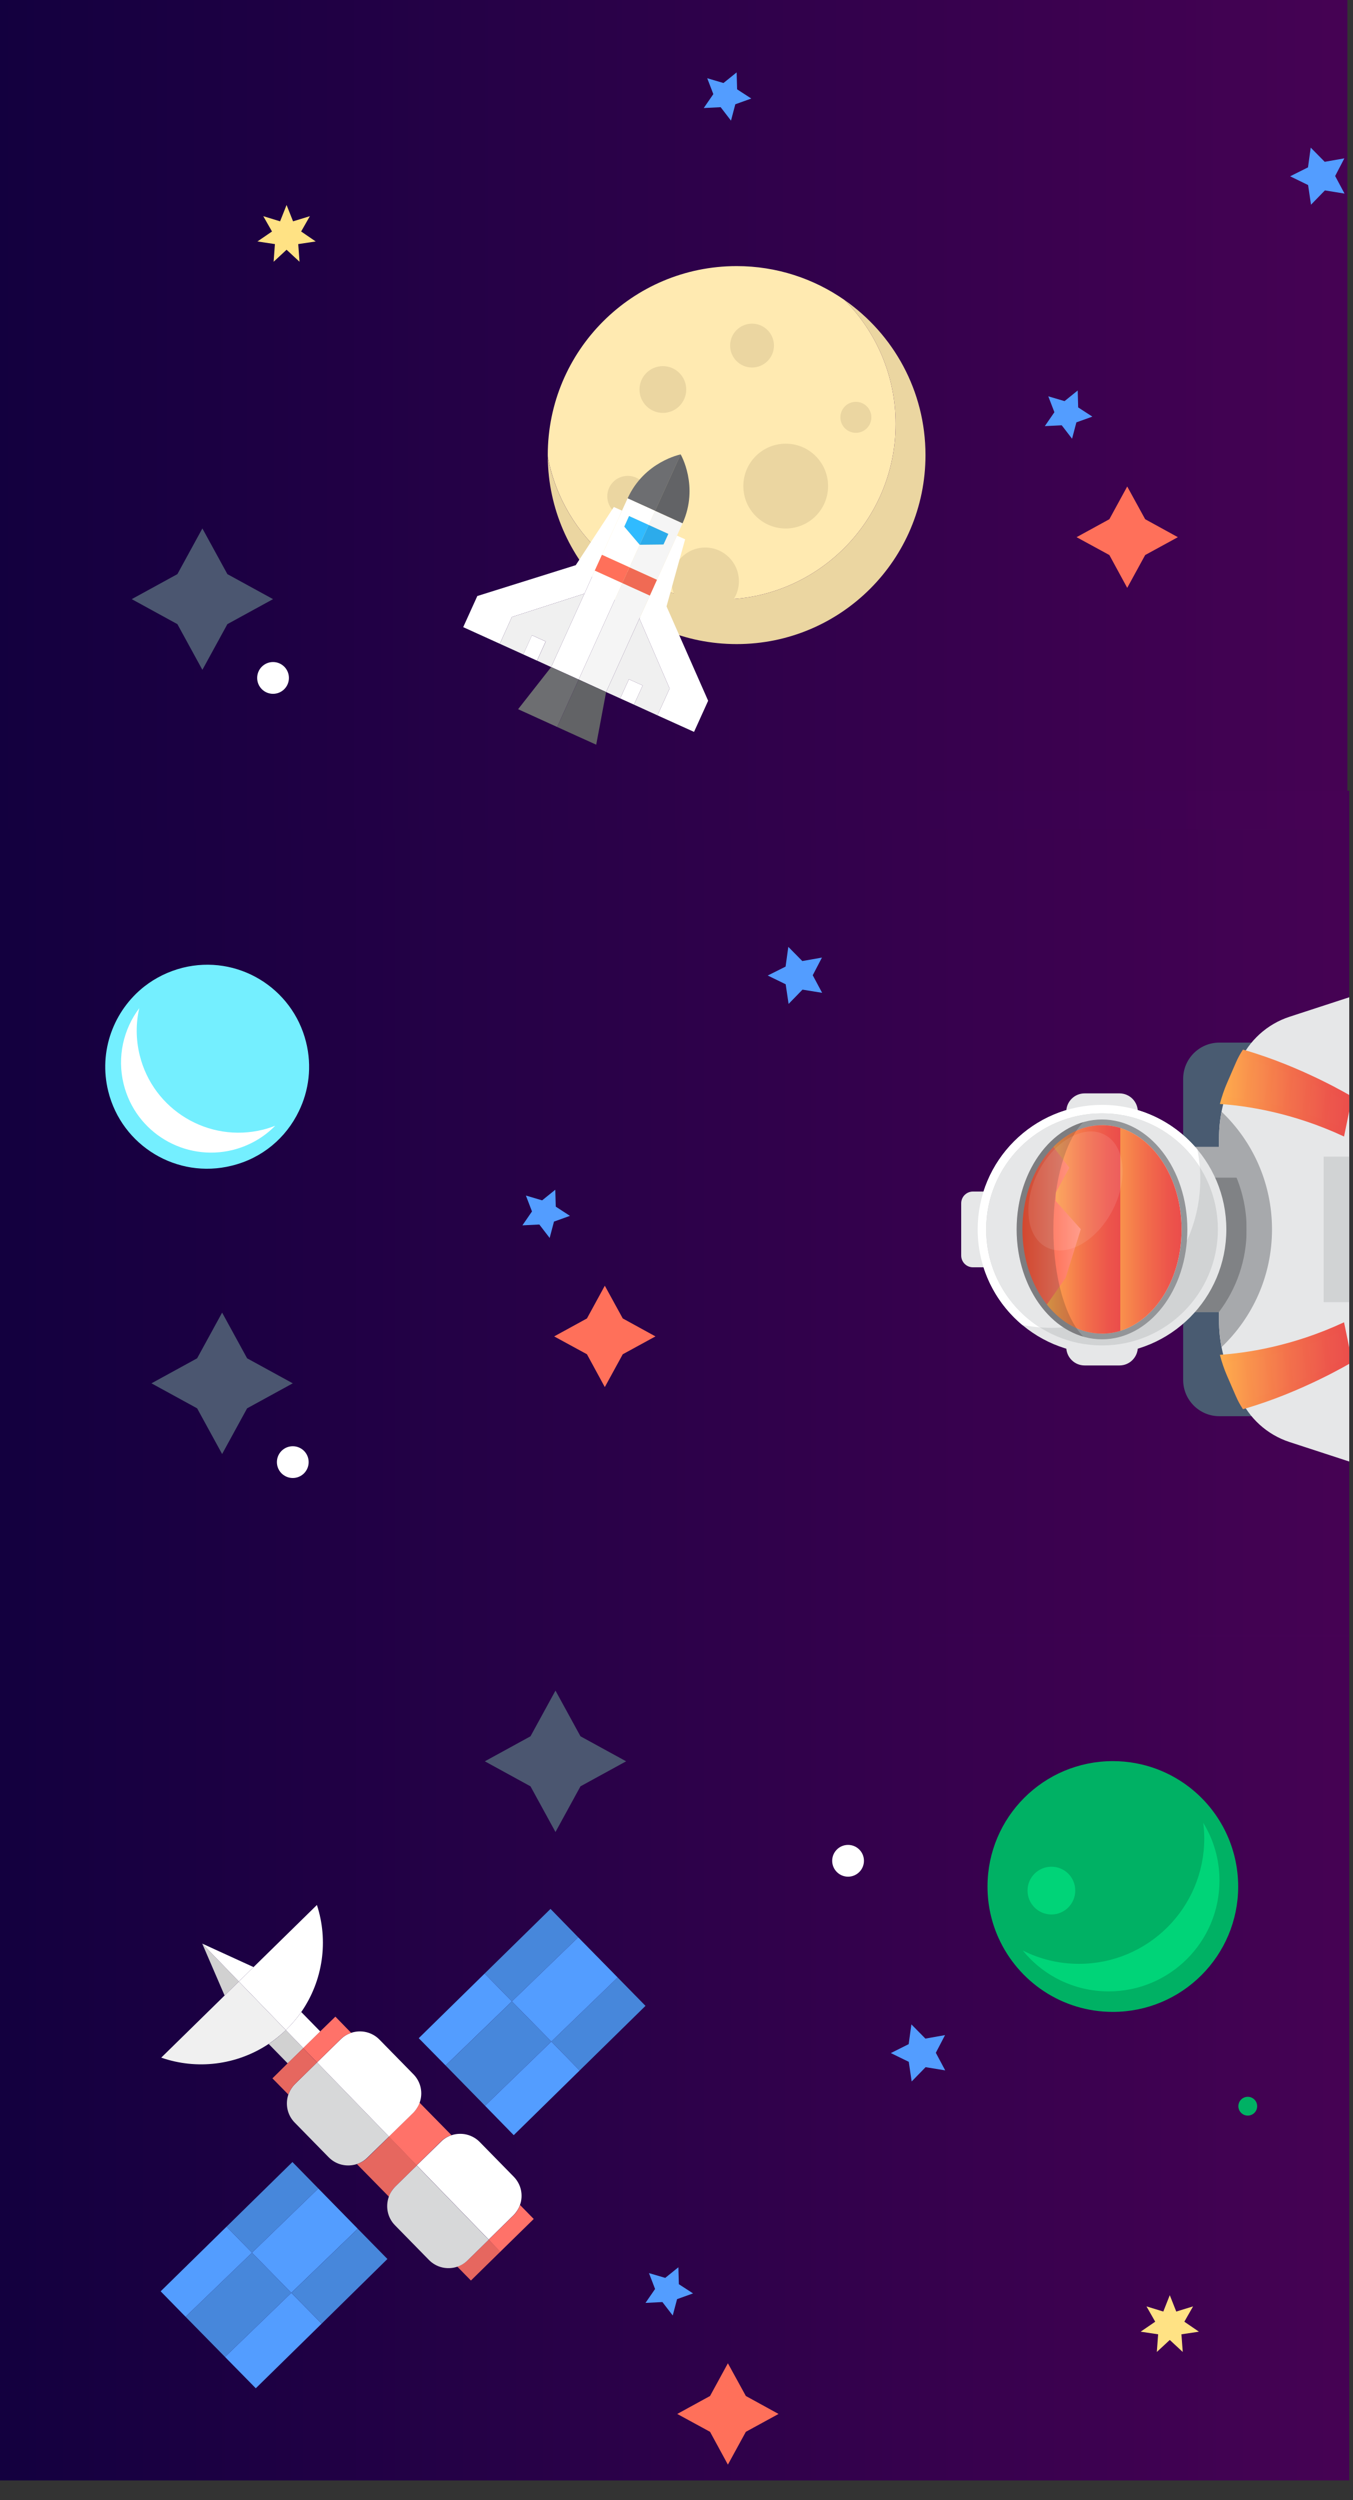 <svg width="1440" height="2659" viewBox="0 0 1440 2659" fill="none" xmlns="http://www.w3.org/2000/svg">
<rect x="0" y="0" width="1440" height="2659" fill="#333333" stroke="none"/>
<rect x="-4" y="1738" width="1440" height="900" fill="url(#paint0_linear)"/>
<path d="M615.391 2060.38L585.914 2030.17L515.794 2098.92L544.825 2128.53L615.391 2060.38Z" fill="#4787DB"/>
<path d="M515.794 2098.92L445.674 2167.67L474.258 2196.69L544.824 2128.53L515.794 2098.92Z" fill="#539DFF"/>
<path d="M616.879 2202.05L686.999 2133.29L657.373 2103.09L586.807 2171.24L616.879 2202.05Z" fill="#4787DB"/>
<path d="M544.824 2128.53L474.258 2196.69L516.241 2239.55L586.807 2171.24L544.824 2128.53Z" fill="#4787DB"/>
<path d="M544.824 2128.53L586.807 2171.24L657.374 2103.09L615.391 2060.38L544.824 2128.53Z" fill="#539DFF"/>
<path d="M516.24 2239.55L546.76 2270.8L616.88 2202.05L586.807 2171.24L516.24 2239.55Z" fill="#539DFF"/>
<path d="M338.782 2327.5L311.24 2299.37L241.12 2368.12L268.215 2395.8L338.782 2327.5Z" fill="#4787DB"/>
<path d="M268.216 2395.8L197.5 2463.96L239.483 2506.67L310.049 2438.51L268.216 2395.8Z" fill="#4787DB"/>
<path d="M241.12 2368.12L171 2436.87L197.5 2463.96L268.215 2395.8L241.12 2368.12Z" fill="#539DFF"/>
<path d="M268.215 2395.8L310.049 2438.51L380.764 2370.35L338.781 2327.5L268.215 2395.8Z" fill="#539DFF"/>
<path d="M239.482 2506.67L272.235 2540L342.355 2471.25L310.049 2438.51L239.482 2506.67Z" fill="#539DFF"/>
<path d="M342.355 2471.25L412.326 2402.5L380.764 2370.35L310.049 2438.51L342.355 2471.25Z" fill="#4787DB"/>
<path d="M520.111 2381.96L497.929 2403.69C494.654 2406.96 490.634 2409.19 486.614 2410.53L501.204 2425.41L532.617 2394.61L520.111 2381.96Z" fill="#E6675F"/>
<path d="M546.313 2356.22L520.111 2381.96L532.468 2394.76L568.049 2359.94L553.459 2345.06C551.971 2349.07 549.737 2352.94 546.313 2356.22Z" fill="#FF7269"/>
<path d="M439.421 2247.28L413.814 2272.29L443.441 2302.94L469.196 2277.64C472.471 2274.37 476.491 2272.14 480.51 2270.8L446.269 2235.98C445.227 2240.14 442.845 2244.01 439.421 2247.28Z" fill="#FF7269"/>
<path d="M420.961 2325.26L443.738 2302.94L414.112 2272.29L391.186 2294.76C387.91 2298.03 383.891 2300.26 379.871 2301.6L414.112 2336.42C415.303 2332.41 417.536 2328.54 420.961 2325.26Z" fill="#E6675F"/>
<path d="M520.112 2381.96L443.59 2303.09L420.812 2325.41C417.537 2328.69 415.155 2332.55 413.666 2336.72C410.242 2346.84 412.326 2358.45 420.366 2366.63L456.542 2403.54C464.581 2411.72 476.194 2414.1 486.317 2410.83C490.486 2409.49 494.356 2407.26 497.632 2403.98L520.112 2381.96Z" fill="#D7D8D9"/>
<path d="M443.59 2302.94L520.111 2381.81L546.313 2356.07C549.589 2352.79 551.971 2348.92 553.459 2344.91C557.032 2334.79 554.799 2323.18 546.76 2314.99L510.584 2278.09C502.544 2269.9 490.932 2267.52 480.809 2270.8C476.64 2272.14 472.769 2274.37 469.494 2277.64L443.59 2302.94Z" fill="white"/>
<path d="M413.964 2272.29L337.442 2193.41L314.069 2216.33C310.794 2219.61 308.412 2223.47 306.923 2227.49C303.499 2237.61 305.583 2249.22 313.622 2257.4L349.799 2294.31C357.838 2302.49 369.45 2304.88 379.574 2301.6C383.742 2300.26 387.613 2298.03 390.888 2294.76L413.964 2272.29Z" fill="#D7D8D9"/>
<path d="M337.442 2193.41L413.964 2272.29L439.57 2247.28C442.846 2244.01 445.228 2240.14 446.716 2235.98C450.289 2225.86 448.056 2214.25 440.017 2206.06L403.841 2169.16C395.801 2160.97 384.189 2158.59 374.066 2161.87C369.897 2163.21 366.026 2165.44 362.751 2168.71L337.442 2193.41Z" fill="white"/>
<path d="M215.216 2067.07L239.036 2122.28L254.221 2107.4L215.216 2067.07Z" fill="#D1D1D1"/>
<path d="M269.853 2092.07L215.216 2067.07L254.221 2107.4L269.853 2092.07Z" fill="white"/>
<path d="M304.243 2159.04C298.437 2164.54 292.333 2169.6 285.932 2173.77L306.179 2194.46L322.853 2178.24L304.243 2159.04Z" fill="#D1D1D1"/>
<path d="M304.243 2159.04L322.853 2178.24L340.866 2160.53L320.619 2139.84C316.004 2146.39 310.794 2152.64 304.839 2158.44C304.69 2158.74 304.392 2158.89 304.243 2159.04Z" fill="white"/>
<path d="M337.442 2193.41L362.453 2168.86C365.728 2165.59 369.748 2163.35 373.767 2162.02L356.944 2144.75L340.717 2160.53L322.703 2178.24L337.442 2193.41Z" fill="#FF7269"/>
<path d="M314.069 2216.33L337.442 2193.41L322.704 2178.24L306.03 2194.46L289.951 2210.38L306.923 2227.64C308.412 2223.47 310.794 2219.61 314.069 2216.33Z" fill="#E6675F"/>
<path d="M304.243 2159.04C304.392 2158.89 304.689 2158.74 304.838 2158.44C310.793 2152.64 316.004 2146.39 320.619 2139.84C343.992 2106.21 349.649 2063.8 337.293 2026L269.853 2092.07L254.221 2107.4L304.243 2159.04Z" fill="white"/>
<path d="M254.221 2107.4L239.036 2122.28L171.596 2188.35C209.261 2201.45 251.69 2196.54 285.932 2173.77C292.333 2169.46 298.437 2164.54 304.243 2159.04L254.221 2107.4Z" fill="#F0F0F0"/>
<g clip-path="url(#clip0)">
<path d="M1269.9 1904C1246.7 1884.6 1216.9 1873 1184.4 1873C1110.7 1873 1051 1932.7 1051 2006.4C1051 2025.9 1055.2 2044.4 1062.7 2061C1083.6 2107.4 1130.2 2139.7 1184.4 2139.7C1258.1 2139.7 1317.8 2080 1317.8 2006.3C1317.7 1965.2 1299.1 1928.4 1269.9 1904Z" fill="#00B164"/>
<path d="M1180 2117.9C1245.1 2117.9 1297.9 2065.1 1297.9 2000C1297.9 1977.5 1291.6 1956.5 1280.6 1938.6C1281.3 1944 1281.7 1949.6 1281.7 1955.2C1281.7 2028.9 1222 2088.6 1148.3 2088.6C1126.8 2088.6 1106.5 2083.5 1088.5 2074.4C1110.1 2100.9 1143 2117.9 1180 2117.9Z" fill="#00D478"/>
<path d="M1144.4 2010.7C1144.4 2024.7 1133 2036.1 1119 2036.1C1105 2036.1 1093.6 2024.7 1093.6 2010.7C1093.6 1996.7 1105 1985.3 1119 1985.3C1133.1 1985.3 1144.4 1996.6 1144.4 2010.7Z" fill="#00D478"/>
</g>
<g clip-path="url(#clip1)">
<path d="M722 2411.3L722.5 2429.3L737.6 2439.1L720.6 2445.2L716 2462.6L705 2448.3L687 2449.2L697.2 2434.4L690.7 2417.5L708 2422.6L722 2411.3Z" fill="#539DFF"/>
<path d="M970 2153L984.9 2168.1L1005.8 2164.4L996 2183.2L1006 2201.9L985.1 2198.5L970.3 2213.7L967.2 2192.8L948.1 2183.5L967.1 2174L970 2153Z" fill="#539DFF"/>
<path d="M774.7 2513.4L793.8 2548.2L828.6 2567.3L793.8 2586.3L774.7 2621.2L755.7 2586.3L720.8 2567.3L755.7 2548.2L774.7 2513.4Z" fill="#FF705A"/>
</g>
<g clip-path="url(#clip2)">
<path d="M902.6 1995.9C911.934 1995.9 919.5 1988.33 919.5 1979C919.5 1969.67 911.934 1962.1 902.6 1962.1C893.267 1962.1 885.7 1969.67 885.7 1979C885.7 1988.33 893.267 1995.9 902.6 1995.9Z" fill="white"/>
</g>
<path d="M591.2 1798L617.8 1846.6L666.4 1873.2L617.8 1899.8L591.2 1948.4L564.6 1899.8L516 1873.2L564.6 1846.6L591.2 1798Z" fill="#4B5670"/>
<path d="M1328 2250C1333.52 2250 1338 2245.52 1338 2240C1338 2234.48 1333.52 2230 1328 2230C1322.48 2230 1318 2234.48 1318 2240C1318 2245.52 1322.48 2250 1328 2250Z" fill="#00B164"/>
<path d="M1245 2441L1251.9 2458.4L1269.8 2452.9L1260.5 2469.2L1276 2479.8L1257.4 2482.6L1258.8 2501.4L1245 2488.6L1231.2 2501.4L1232.6 2482.6L1214 2479.8L1229.5 2469.2L1220.2 2452.9L1238.1 2458.4L1245 2441Z" fill="#FFE284"/>
<rect x="-4" y="841" width="1440" height="900" fill="url(#paint1_linear)"/>
<g clip-path="url(#clip3)">
<g clip-path="url(#clip4)">
<path d="M1490 1108.84L1297.75 1108.84C1276.48 1108.84 1259.23 1126.1 1259.23 1147.38L1259.23 1467.62C1259.23 1488.9 1276.48 1506.16 1297.75 1506.16L1490 1506.16L1490 1108.84Z" fill="#495B71"/>
<path d="M1490 1043L1372.5 1081.33C1348.52 1089.15 1329.03 1106.88 1318.98 1130.04L1309.61 1151.62C1301.54 1170.22 1297.38 1190.23 1297.38 1210.5L1297.38 1307.5L1297.38 1404.5C1297.38 1424.77 1301.54 1444.82 1309.61 1463.38L1318.98 1484.96C1329.03 1508.12 1348.52 1525.85 1372.5 1533.67L1490 1572L1490 1043Z" fill="#E6E7E8"/>
<path d="M1164.98 1219.66L1164.98 1395.34L1326.86 1395.34L1326.86 1219.66L1164.98 1219.66Z" fill="#A7A9AC"/>
<path d="M1164.98 1252.49L1164.98 1395.34L1326.86 1395.34L1326.86 1252.49L1164.98 1252.49Z" fill="#808285"/>
<path d="M1057.43 1279.78L1057.43 1335.26C1057.43 1342.21 1051.82 1347.82 1044.88 1347.82L1035.55 1347.82C1028.61 1347.82 1023 1342.21 1023 1335.26L1023 1279.78C1023 1272.83 1028.61 1267.22 1035.55 1267.22L1044.88 1267.22C1051.82 1267.18 1057.43 1272.83 1057.43 1279.78Z" fill="#E6E7E8"/>
<path d="M1210.99 1182.38L1210.99 1432.66C1210.99 1443.44 1202.23 1452.2 1191.46 1452.2L1154.35 1452.2C1143.57 1452.2 1134.82 1443.44 1134.82 1432.66L1134.82 1182.38C1134.82 1171.59 1143.57 1162.84 1154.35 1162.84L1191.46 1162.84C1202.23 1162.84 1210.99 1171.56 1210.99 1182.38Z" fill="#E6E7E8"/>
<path d="M1305.2 1307.5C1305.2 1234.36 1245.95 1175.07 1172.87 1175.07C1099.79 1175.07 1040.54 1234.36 1040.54 1307.5C1040.54 1380.64 1099.79 1439.93 1172.87 1439.93C1245.95 1439.93 1305.2 1380.64 1305.2 1307.5Z" fill="#E6E7E8"/>
<path d="M1172.87 1175.07C1099.78 1175.07 1040.54 1234.35 1040.54 1307.5C1040.54 1348.29 1058.95 1384.77 1087.95 1409.06C1138.11 1419.16 1192.25 1404.71 1231.13 1365.81C1270.01 1326.9 1284.44 1272.72 1274.35 1222.52C1250.08 1193.49 1213.63 1175.07 1172.87 1175.07Z" fill="white"/>
<path d="M1296.19 1307.5C1296.19 1239.34 1240.98 1184.08 1172.87 1184.08C1104.76 1184.08 1049.54 1239.34 1049.54 1307.5C1049.54 1375.66 1104.76 1430.92 1172.87 1430.92C1240.98 1430.92 1296.19 1375.66 1296.19 1307.5Z" fill="#D1D3D4"/>
<path d="M1172.87 1184.08C1104.77 1184.08 1049.54 1239.35 1049.54 1307.5C1049.54 1351.29 1072.37 1389.77 1106.72 1411.7C1151.28 1415.21 1197.03 1399.94 1231.13 1365.81C1265.2 1331.71 1280.5 1285.89 1276.99 1241.3C1255.11 1206.92 1216.66 1184.08 1172.87 1184.08Z" fill="#E6E7E8"/>
<path d="M1263.71 1307.5C1263.71 1242.94 1223.04 1190.6 1172.87 1190.6C1122.69 1190.6 1082.02 1242.94 1082.02 1307.5C1082.02 1372.06 1122.69 1424.4 1172.87 1424.4C1223.04 1424.4 1263.71 1372.06 1263.71 1307.5Z" fill="#939598"/>
<path d="M1257.57 1307.5C1257.57 1246.31 1219.65 1196.71 1172.87 1196.71C1126.09 1196.71 1088.17 1246.31 1088.17 1307.5C1088.17 1368.69 1126.09 1418.29 1172.87 1418.29C1219.65 1418.29 1257.57 1368.69 1257.57 1307.5Z" fill="url(#paint2_linear)"/>
<path d="M1172.87 1418.29C1219.67 1418.29 1257.57 1368.7 1257.57 1307.5C1257.57 1246.3 1219.63 1196.71 1172.87 1196.71L1172.87 1418.29Z" fill="url(#paint3_linear)"/>
<path d="M1172.87 1196.71C1153.41 1196.71 1135.47 1205.33 1121.15 1219.77L1138.15 1241.92L1123.65 1268.38L1123.65 1277.31L1150.3 1307.28L1134.24 1358.93L1114.21 1387.41C1129.43 1406.56 1150.12 1418.32 1172.9 1418.32C1179.59 1418.32 1186.1 1417.31 1192.36 1415.39L1192.36 1414.63L1192.36 1275.58L1192.36 1259.65L1192.36 1199.64C1186.07 1197.73 1179.56 1196.71 1172.87 1196.71Z" fill="url(#paint4_linear)"/>
<path opacity="0.2" d="M1153.16 1421.65C1134.35 1403.16 1121.12 1359.04 1121.12 1307.5C1121.12 1255.96 1134.35 1211.84 1153.16 1193.35C1112.47 1204.93 1082.02 1251.62 1082.02 1307.5C1082.02 1363.38 1112.47 1410.04 1153.16 1421.65Z" fill="#231F20"/>
<path opacity="0.1" d="M1175.58 1206.74C1153.78 1195.46 1122.25 1213.12 1105.17 1246.18C1088.1 1279.25 1091.93 1315.2 1113.74 1326.48C1135.54 1337.76 1167.07 1320.1 1184.15 1287.04C1201.22 1253.97 1197.39 1218.02 1175.58 1206.74Z" fill="white"/>
<path d="M1300.1 1432.69C1333.19 1401.24 1353.8 1356.8 1353.8 1307.5C1353.8 1258.2 1333.19 1213.76 1300.1 1182.31C1298.29 1191.57 1297.38 1201.02 1297.38 1210.5L1297.38 1219.62C1315.87 1244.05 1326.82 1274.49 1326.82 1307.46C1326.82 1340.44 1315.87 1370.87 1297.38 1395.3L1297.38 1404.5C1297.38 1413.98 1298.29 1423.43 1300.1 1432.69Z" fill="#A7A9AC"/>
<path d="M1439.15 1448.62L1430.47 1406.27C1375.14 1432.11 1325.23 1439.1 1298.33 1440.87C1300.28 1448.54 1302.85 1456.07 1306.03 1463.38L1315.4 1484.96C1317.49 1489.81 1320.02 1494.4 1322.88 1498.71C1385.63 1480.9 1439.15 1448.62 1439.15 1448.62Z" fill="url(#paint5_linear)"/>
<g opacity="0.1">
<path opacity="0.1" d="M1323.46 1446.26C1317.09 1447.17 1311.24 1447.78 1305.99 1448.26L1309.54 1471.53L1315.36 1484.96C1316.34 1487.24 1317.42 1489.44 1318.61 1491.61C1322.41 1490.57 1326.17 1489.44 1329.86 1488.32L1323.46 1446.26Z" fill="white"/>
<path opacity="0.1" d="M1371.78 1436.24L1377.02 1470.8C1380.24 1469.43 1383.31 1468.09 1386.21 1466.75C1387.73 1466.06 1389.21 1465.37 1390.65 1464.72L1385.7 1432.11C1380.96 1433.63 1376.33 1435.01 1371.78 1436.24Z" fill="white"/>
<path opacity="0.1" d="M1329.9 1445.29L1336.12 1486.29C1341.25 1484.63 1346.24 1482.89 1351.09 1481.12L1345.23 1442.54C1339.77 1443.62 1334.67 1444.53 1329.9 1445.29Z" fill="white"/>
<path opacity="0.1" d="M1392.03 1430.12L1396.84 1461.86C1401.87 1459.48 1406.53 1457.16 1410.73 1455.02L1406.21 1425.09C1401.4 1426.9 1396.66 1428.57 1392.03 1430.12Z" fill="white"/>
<path opacity="0.1" d="M1416.84 1451.87C1422.55 1448.87 1427.07 1446.37 1430.18 1444.6L1424.65 1417.6C1420.53 1419.41 1416.44 1421.07 1412.39 1422.67L1416.84 1451.87Z" fill="white"/>
<path opacity="0.1" d="M1351.63 1441.2L1357.35 1478.8C1362.05 1476.99 1366.57 1475.22 1370.87 1473.41L1365.48 1437.9C1360.67 1439.13 1356.04 1440.22 1351.63 1441.2Z" fill="white"/>
</g>
<path d="M1439.15 1166.38L1430.47 1208.73C1375.14 1182.89 1325.23 1175.9 1298.33 1174.13C1300.28 1166.46 1302.85 1158.93 1306.03 1151.62L1315.4 1130.04C1317.49 1125.19 1320.02 1120.6 1322.88 1116.29C1385.63 1134.1 1439.15 1166.38 1439.15 1166.38Z" fill="url(#paint6_linear)"/>
<g opacity="0.1">
<path opacity="0.1" d="M1323.46 1168.74C1317.09 1167.83 1311.24 1167.22 1305.99 1166.74L1309.54 1143.47L1315.36 1130.04C1316.34 1127.76 1317.42 1125.56 1318.61 1123.39C1322.41 1124.43 1326.17 1125.56 1329.86 1126.68L1323.46 1168.74Z" fill="white"/>
<path opacity="0.1" d="M1371.78 1178.76L1377.02 1144.2C1380.24 1145.57 1383.31 1146.91 1386.21 1148.25C1387.73 1148.94 1389.21 1149.63 1390.65 1150.28L1385.7 1182.89C1380.96 1181.37 1376.33 1179.99 1371.78 1178.76Z" fill="white"/>
<path opacity="0.1" d="M1329.9 1169.71L1336.12 1128.71C1341.25 1130.37 1346.24 1132.11 1351.09 1133.88L1345.23 1172.46C1339.77 1171.38 1334.67 1170.47 1329.9 1169.71Z" fill="white"/>
<path opacity="0.1" d="M1392.03 1184.88L1396.84 1153.14C1401.87 1155.52 1406.53 1157.84 1410.73 1159.98L1406.21 1189.91C1401.4 1188.1 1396.66 1186.43 1392.03 1184.88Z" fill="white"/>
<path opacity="0.1" d="M1416.84 1163.13C1422.55 1166.13 1427.07 1168.63 1430.18 1170.4L1424.65 1197.4C1420.53 1195.59 1416.44 1193.93 1412.39 1192.33L1416.84 1163.13Z" fill="white"/>
<path opacity="0.1" d="M1351.63 1173.8L1357.35 1136.2C1362.05 1138.01 1366.57 1139.78 1370.87 1141.59L1365.48 1177.1C1360.67 1175.87 1356.04 1174.78 1351.63 1173.8Z" fill="white"/>
</g>
<path d="M1408.77 1230.12L1408.77 1384.88L1490 1384.88L1490 1230.12L1408.77 1230.12Z" fill="#D1D3D4"/>
</g>
</g>
<g clip-path="url(#clip5)">
<path d="M591 1265.3L591.5 1283.3L606.6 1293.1L589.6 1299.2L585 1316.6L574 1302.3L556 1303.2L566.2 1288.4L559.7 1271.5L577 1276.6L591 1265.3Z" fill="#539DFF"/>
<path d="M839 1007L853.9 1022.1L874.8 1018.4L865 1037.2L875 1055.9L854.1 1052.5L839.3 1067.7L836.2 1046.8L817.1 1037.5L836.1 1028L839 1007Z" fill="#539DFF"/>
<path d="M643.7 1367.4L662.8 1402.2L697.6 1421.3L662.8 1440.3L643.7 1475.2L624.7 1440.3L589.8 1421.3L624.7 1402.2L643.7 1367.4Z" fill="#FF705A"/>
</g>
<g clip-path="url(#clip6)">
<path d="M318.023 1181.92C328.807 1159.86 332.187 1134.09 325.749 1108.32C311.263 1050.18 252.514 1014.74 194.409 1029.24C179.119 1033.1 165.276 1040.03 153.527 1049.21C121.014 1074.82 104.596 1117.98 115.219 1160.66C129.705 1218.81 188.454 1254.24 246.559 1239.75C279.233 1231.85 304.503 1209.95 318.023 1181.92Z" fill="#74EFFF"/>
<path d="M131.637 1153.09C144.352 1204.47 196.341 1235.72 247.846 1223C265.552 1218.49 281.003 1209.47 292.914 1197.23C288.729 1198.84 284.544 1200.29 280.038 1201.41C221.933 1215.91 163.023 1180.48 148.698 1122.33C144.513 1105.42 144.513 1088.35 148.215 1072.24C131.476 1094.47 124.394 1123.94 131.637 1153.09Z" fill="white"/>
</g>
<g clip-path="url(#clip7)">
<path d="M236.4 1396L263 1444.6L311.6 1471.2L263 1497.8L236.4 1546.4L209.8 1497.8L161.2 1471.2L209.8 1444.6L236.4 1396Z" fill="#4B5670"/>
<path d="M311.6 1571.9C320.934 1571.9 328.5 1564.33 328.5 1555C328.5 1545.67 320.934 1538.1 311.6 1538.1C302.267 1538.1 294.7 1545.67 294.7 1555C294.7 1564.33 302.267 1571.9 311.6 1571.9Z" fill="white"/>
</g>
<rect x="-6" y="-18" width="1440" height="900" fill="url(#paint7_linear)"/>
<g clip-path="url(#clip8)">
<path d="M898.77 319.052C932.394 352.824 953.216 399.398 953.216 450.827C953.216 553.981 869.56 637.637 766.407 637.637C675.321 637.637 599.464 572.375 582.983 486.07C584.087 596.14 673.629 685.02 783.992 685.02C895.017 685.02 985 595.037 985 484.01C985 415.658 950.861 355.325 898.77 319.052Z" fill="#EBD6A1"/>
<path d="M766.407 637.637C869.56 637.637 953.216 553.981 953.216 450.827C953.216 399.398 932.394 352.824 898.77 319.052C866.249 296.391 826.666 283 783.992 283C672.966 283 582.983 372.984 582.983 484.01C582.983 484.672 583.057 485.334 583.057 486.07C599.464 572.375 675.321 637.637 766.407 637.637Z" fill="#FFEAB1"/>
<path d="M881.333 516.972C881.333 541.915 861.099 562.074 836.231 562.074C811.289 562.074 791.129 541.841 791.129 516.972C791.129 492.03 811.362 471.87 836.231 471.87C861.099 471.796 881.333 492.03 881.333 516.972Z" fill="#EBD6A1"/>
<path d="M668.11 549.64C680.138 549.64 689.889 539.889 689.889 527.862C689.889 515.834 680.138 506.083 668.11 506.083C656.083 506.083 646.332 515.834 646.332 527.862C646.332 539.889 656.083 549.64 668.11 549.64Z" fill="#EBD6A1"/>
<path d="M750.588 653.971C770.377 653.971 786.419 637.929 786.419 618.14C786.419 598.35 770.377 582.308 750.588 582.308C730.799 582.308 714.757 598.35 714.757 618.14C714.757 637.929 730.799 653.971 750.588 653.971Z" fill="#EBD6A1"/>
<path d="M927.391 443.838C927.391 452.961 920.033 460.319 910.91 460.319C901.786 460.319 894.429 452.961 894.429 443.838C894.429 434.714 901.786 427.356 910.91 427.356C920.033 427.356 927.391 434.714 927.391 443.838Z" fill="#EBD6A1"/>
<path d="M823.723 367.539C823.723 380.415 813.275 390.863 800.4 390.863C787.524 390.863 777.076 380.415 777.076 367.539C777.076 354.663 787.524 344.215 800.4 344.215C813.275 344.215 823.723 354.663 823.723 367.539Z" fill="#EBD6A1"/>
<path d="M705.487 439.129C719.221 439.129 730.355 427.995 730.355 414.26C730.355 400.525 719.221 389.391 705.487 389.391C691.752 389.391 680.618 400.525 680.618 414.26C680.618 427.995 691.752 439.129 705.487 439.129Z" fill="#EBD6A1"/>
<path d="M680.544 657.797L645.081 736.009L660.09 742.778L669.361 722.397L684.003 729.019L674.732 749.399L699.748 760.804L712.697 732.256L680.544 657.797Z" fill="#F0F0F0"/>
<path d="M622.052 631.31L633.088 606.809L640.74 590.107L662.003 543.092L653.321 539.192L612.781 601.07L508.009 633.885L493 666.994L531.921 684.652L544.797 656.178L622.052 631.31Z" fill="white"/>
<path d="M544.798 656.178L531.922 684.652L556.938 695.983L566.208 675.602L580.85 682.224L571.579 702.605L586.589 709.448L622.052 631.31L544.798 656.178Z" fill="#F0F0F0"/>
<path d="M709.386 644.921L729.177 573.552L720.496 569.653L699.232 616.594L691.654 633.37L680.544 657.797L712.696 732.256L699.747 760.804L738.669 778.388L753.678 745.279L709.386 644.921Z" fill="white"/>
<path d="M566.154 675.608L556.914 695.977L571.521 702.603L580.761 682.234L566.154 675.608Z" fill="white"/>
<path d="M669.36 722.397L660.09 742.778L674.731 749.399L684.002 729.019L669.36 722.397Z" fill="white"/>
<path d="M724.469 483.274C724.469 483.274 685.768 490.779 667.963 530.069L697.246 543.312L724.469 483.274Z" fill="#6D6E71"/>
<path d="M680.839 579.365L664.432 560.088L669.508 548.831L690.404 558.322L697.173 543.313L667.963 529.995L662.004 543.092L640.74 590.107L669.95 603.351L680.839 579.365Z" fill="white"/>
<path d="M697.246 543.312H697.172L690.403 558.322L711.299 567.813L706.148 579.071L680.838 579.365L669.949 603.351L699.232 616.594L720.496 569.653L726.455 556.556L697.246 543.312Z" fill="#F5F5F5"/>
<path d="M615.871 722.691L645.081 736.009L680.544 657.797L691.654 633.37L662.371 620.126L615.871 722.691Z" fill="#F5F5F5"/>
<path d="M662.371 620.126L633.088 606.809L622.051 631.31L586.588 709.448L615.871 722.691L662.371 620.126Z" fill="white"/>
<path d="M726.455 556.556C744.26 517.267 724.468 483.274 724.395 483.201L697.172 543.239L726.455 556.556Z" fill="#626366"/>
<path d="M645.081 736.009L615.871 722.691L604.393 747.928L592.989 773.165L613.37 782.435L634.559 792L645.081 736.009Z" fill="#626366"/>
<path d="M615.871 722.691L586.588 709.448L551.419 754.255L592.989 773.165L604.393 747.928L615.871 722.691Z" fill="#6D6E71"/>
<path d="M669.507 548.831L664.431 560.088L680.838 579.365L690.403 558.322L669.507 548.831Z" fill="#30BBFF"/>
<path d="M711.299 567.813L690.404 558.322L680.839 579.365L706.149 579.071L711.299 567.813Z" fill="#2CABEB"/>
<path d="M640.635 590.072L633.038 606.823L662.319 620.102L669.916 603.351L640.635 590.072Z" fill="#FF705A"/>
<path d="M669.931 603.38L662.334 620.132L691.615 633.411L699.212 616.659L669.931 603.38Z" fill="#F06A54"/>
</g>
<path d="M305 218L311.9 235.4L329.8 229.9L320.5 246.2L336 256.8L317.4 259.6L318.8 278.4L305 265.6L291.2 278.4L292.6 259.6L274 256.8L289.5 246.2L280.2 229.9L298.1 235.4L305 218Z" fill="#FFE284"/>
<g clip-path="url(#clip9)">
<path d="M1147 415.3L1147.5 433.3L1162.6 443.1L1145.6 449.2L1141 466.6L1130 452.3L1112 453.2L1122.2 438.4L1115.7 421.5L1133 426.6L1147 415.3Z" fill="#539DFF"/>
<path d="M1395 157L1409.9 172.1L1430.8 168.4L1421 187.2L1431 205.9L1410.1 202.5L1395.3 217.7L1392.2 196.8L1373.1 187.5L1392.1 178L1395 157Z" fill="#539DFF"/>
<path d="M1199.7 517.4L1218.8 552.2L1253.6 571.3L1218.8 590.3L1199.7 625.2L1180.7 590.3L1145.8 571.3L1180.7 552.2L1199.7 517.4Z" fill="#FF705A"/>
</g>
<path d="M784 77L784.5 95L799.6 104.8L782.6 110.9L778 128.3L767 114L749 114.9L759.2 100.1L752.7 83.2L770 88.3L784 77Z" fill="#539DFF"/>
<g clip-path="url(#clip10)">
<path d="M215.4 562L242 610.6L290.6 637.2L242 663.8L215.4 712.4L188.8 663.8L140.2 637.2L188.8 610.6L215.4 562Z" fill="#4B5670"/>
<path d="M290.6 737.9C299.934 737.9 307.5 730.334 307.5 721C307.5 711.666 299.934 704.1 290.6 704.1C281.267 704.1 273.7 711.666 273.7 721C273.7 730.334 281.267 737.9 290.6 737.9Z" fill="white"/>
</g>
<defs>
<linearGradient id="paint0_linear" x1="-4" y1="1771.5" x2="1688.5" y2="1771.5" gradientUnits="userSpaceOnUse">
<stop stop-color="#13003F"/>
<stop offset="1" stop-color="#4F0258" stop-opacity="0.99"/>
</linearGradient>
<linearGradient id="paint1_linear" x1="-4" y1="874.5" x2="1688.5" y2="874.5" gradientUnits="userSpaceOnUse">
<stop stop-color="#13003F"/>
<stop offset="1" stop-color="#4F0258" stop-opacity="0.99"/>
</linearGradient>
<linearGradient id="paint2_linear" x1="1257.57" y1="1307.5" x2="1088.17" y2="1307.5" gradientUnits="userSpaceOnUse">
<stop offset="0.011" stop-color="white"/>
<stop offset="1" stop-color="#FF5233"/>
</linearGradient>
<linearGradient id="paint3_linear" x1="1257.57" y1="1307.5" x2="1172.87" y2="1307.5" gradientUnits="userSpaceOnUse">
<stop stop-color="#EB4D4B"/>
<stop offset="0.174" stop-color="#ED564B"/>
<stop offset="0.458" stop-color="#F26E4B"/>
<stop offset="0.814" stop-color="#FA964C"/>
<stop offset="1" stop-color="#FFAD4C"/>
</linearGradient>
<linearGradient id="paint4_linear" x1="1192.36" y1="1307.52" x2="1114.21" y2="1307.52" gradientUnits="userSpaceOnUse">
<stop stop-color="#EB4D4B"/>
<stop offset="0.174" stop-color="#ED564B"/>
<stop offset="0.458" stop-color="#F26E4B"/>
<stop offset="0.814" stop-color="#FA964C"/>
<stop offset="1" stop-color="#FFAD4C"/>
</linearGradient>
<linearGradient id="paint5_linear" x1="1439.15" y1="1452.49" x2="1298.33" y2="1452.49" gradientUnits="userSpaceOnUse">
<stop stop-color="#EB4D4B"/>
<stop offset="0.174" stop-color="#ED564B"/>
<stop offset="0.458" stop-color="#F26E4B"/>
<stop offset="0.814" stop-color="#FA964C"/>
<stop offset="1" stop-color="#FFAD4C"/>
</linearGradient>
<linearGradient id="paint6_linear" x1="1439.15" y1="1162.51" x2="1298.33" y2="1162.51" gradientUnits="userSpaceOnUse">
<stop stop-color="#EB4D4B"/>
<stop offset="0.174" stop-color="#ED564B"/>
<stop offset="0.458" stop-color="#F26E4B"/>
<stop offset="0.814" stop-color="#FA964C"/>
<stop offset="1" stop-color="#FFAD4C"/>
</linearGradient>
<linearGradient id="paint7_linear" x1="-6" y1="15.5" x2="1686.5" y2="15.5" gradientUnits="userSpaceOnUse">
<stop stop-color="#13003F"/>
<stop offset="1" stop-color="#4F0258" stop-opacity="0.99"/>
</linearGradient>
<clipPath id="clip0">
<rect width="266.8" height="266.7" fill="white" transform="translate(1051 1873)"/>
</clipPath>
<clipPath id="clip1">
<rect width="319" height="468.2" fill="white" transform="translate(687 2153)"/>
</clipPath>
<clipPath id="clip2">
<rect width="180.5" height="604.9" fill="white" transform="translate(739 1820)"/>
</clipPath>
<clipPath id="clip3">
<rect width="562" height="496" fill="white" transform="translate(1023 1572) rotate(-90)"/>
</clipPath>
<clipPath id="clip4">
<rect width="529" height="413" fill="white" transform="translate(1023 1572) rotate(-90)"/>
</clipPath>
<clipPath id="clip5">
<rect width="319" height="468.2" fill="white" transform="translate(556 1007)"/>
</clipPath>
<clipPath id="clip6">
<rect width="217" height="217" fill="white" transform="translate(112 1026)"/>
</clipPath>
<clipPath id="clip7">
<rect width="180.5" height="604.9" fill="white" transform="translate(148 1396)"/>
</clipPath>
<clipPath id="clip8">
<rect width="492" height="509" fill="white" transform="translate(493 283)"/>
</clipPath>
<clipPath id="clip9">
<rect width="319" height="468.2" fill="white" transform="translate(1112 157)"/>
</clipPath>
<clipPath id="clip10">
<rect width="180.5" height="604.9" fill="white" transform="translate(127 562)"/>
</clipPath>
</defs>
</svg>

